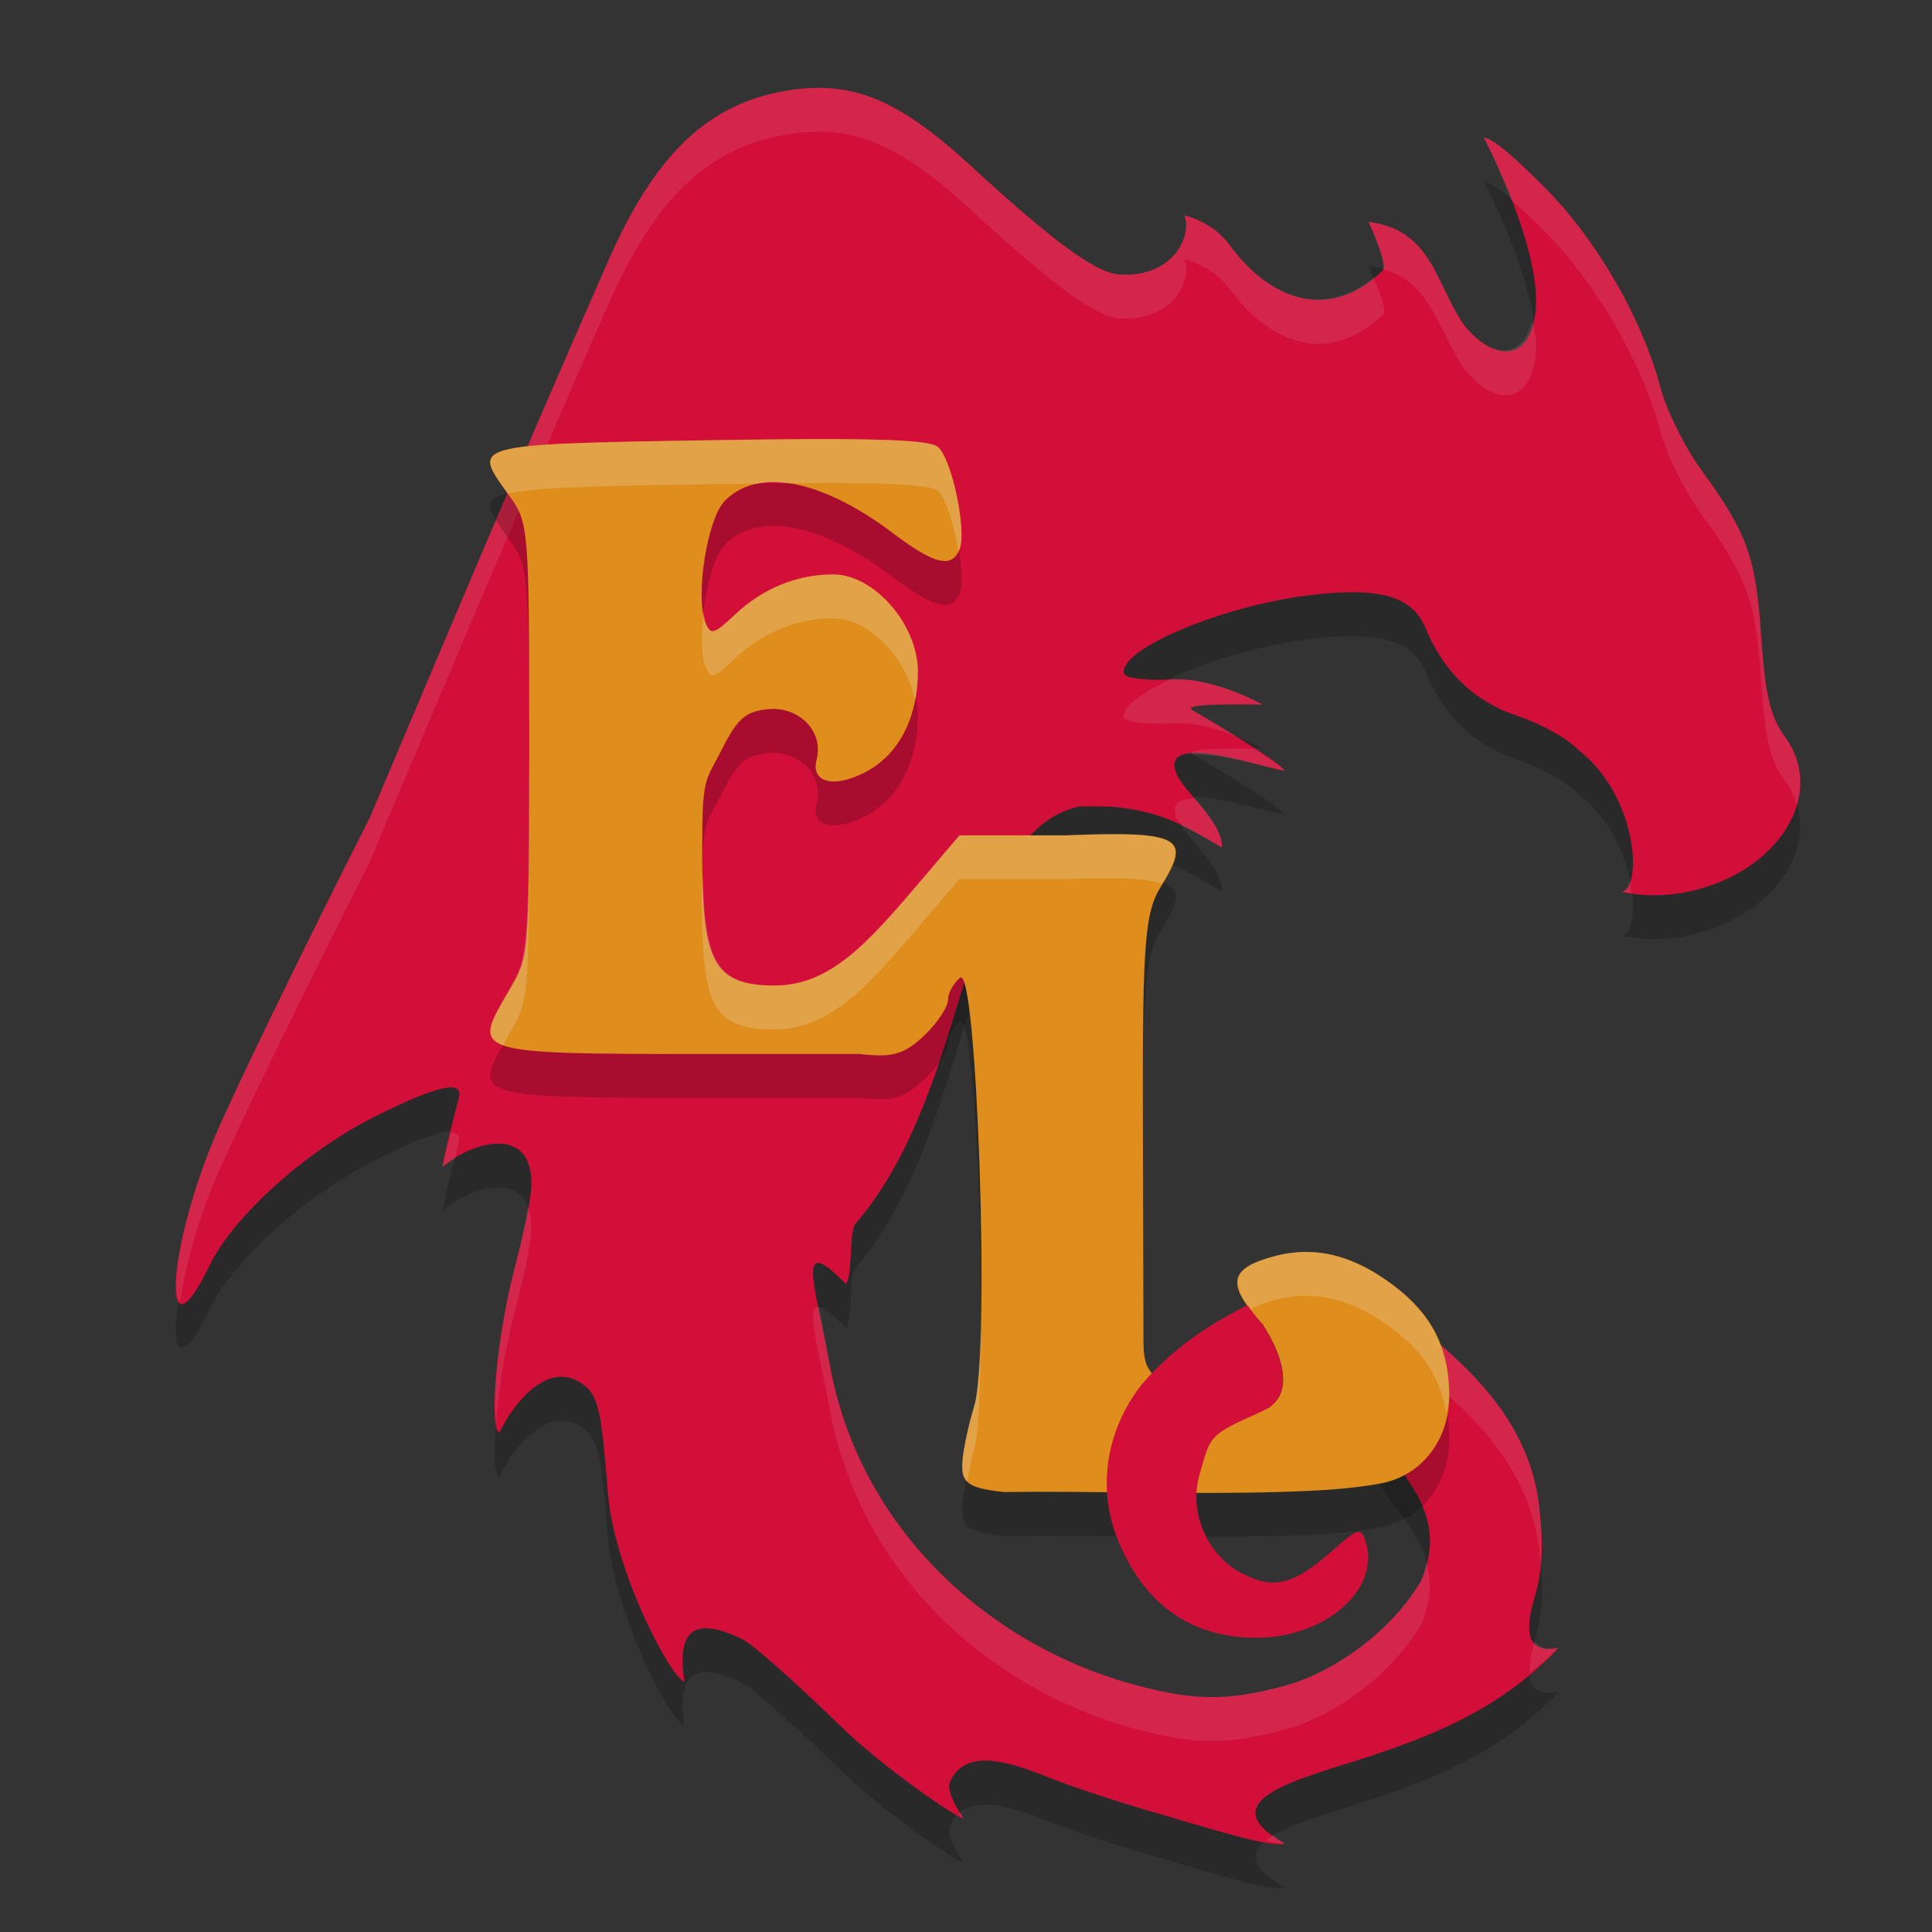 <svg xmlns="http://www.w3.org/2000/svg" width="22" height="22" version="1.1">
 <rect width="100%" height="100%" fill="#333333" stroke="none"/>
 <path style="opacity:0.2" d="M 9.364,1.5 C 9.239,1.497 9.109,1.508 8.973,1.529 8.058,1.677 7.451,2.259 6.909,3.509 5.886,5.83 4.905,8.171 4.21,9.811 3.444,11.325 2.651,12.958 2.448,13.442 1.888,14.776 1.836,16.049 2.388,14.907 2.655,14.352 3.49,13.602 4.271,13.213 4.986,12.857 5.279,12.792 5.225,13.002 c -0.06,0.233 -0.183,0.7 -0.183,0.783 0.292,-0.25 0.805,-0.404 0.959,-0.072 0.091,0.201 0.065,0.428 -0.143,1.237 -0.232,0.903 -0.28,1.861 -0.17,1.861 0.157,-0.328 0.52,-0.775 0.878,-0.591 0.242,0.13 0.275,0.248 0.356,1.276 0.069,0.879 0.706,2.097 0.872,2.155 -0.077,-0.511 0.04,-0.789 0.666,-0.482 0.117,0.06 0.612,0.5 1.101,0.977 0.489,0.477 1.336,1.06 1.41,1.06 0,0 -0.206,-0.292 -0.154,-0.413 0.132,-0.301 0.456,-0.323 1.068,-0.074 0.284,0.115 0.883,0.314 1.332,0.44 0.739,0.219 1.261,0.377 1.413,0.336 -0.883,-0.503 0.176,-0.736 0.994,-1.004 0.623,-0.213 1.444,-0.502 2.125,-1.228 -0.454,0.099 -0.34,-0.351 -0.271,-0.584 0.087,-0.29 0.095,-0.606 0.059,-0.918 -0.092,-1.272 -1.127,-1.959 -2.087,-2.7 0.022,0.049 0.042,0.099 0.059,0.151 0.017,0.052 0.03,0.104 0.041,0.159 6.6e-5,3.22e-4 9.8e-5,6.5e-4 1.95e-4,9.5e-4 9.8e-5,7e-4 1.95e-4,0.001 3.9e-4,0.002 0.01,0.053 0.018,0.108 0.024,0.164 0.006,0.06 0.009,0.122 0.009,0.186 0,0.217 -0.057,0.416 -0.157,0.579 0.129,0.784 1.187,1.214 0.754,2.202 -0.341,0.58 -0.985,1.022 -1.495,1.176 -0.682,0.192 -1.066,0.193 -1.762,0.005 -1.69,-0.456 -3.13,-1.797 -3.47,-3.619 -0.181,-0.973 -0.398,-1.533 0.178,-0.948 0.08,-0.076 0.036,-0.596 0.107,-0.679 1.381,-1.607 1.176,-4.463 2.558,-4.758 0.13,0 0.238,0.001 0.345,0.003 0.587,0.045 0.879,0.236 1.274,0.466 0.006,-0.294 -0.438,-0.639 -0.519,-0.839 -0.186,-0.464 0.814,-0.122 1.232,-0.033 -0.063,-0.118 -0.98,-0.651 -1.043,-0.687 -0.055,-0.032 -0.102,-0.081 0.791,-0.069 0,0 -0.557,-0.312 -1.031,-0.286 -0.294,0.016 -0.534,-0.014 -0.547,-0.068 -0.063,-0.275 1.13,-0.776 2.126,-0.893 0.786,-0.093 1.158,0.013 1.306,0.372 0.21,0.507 0.56,0.842 1.054,1.006 0.259,0.086 0.562,0.255 0.675,0.374 0.707,0.542 0.738,1.604 0.507,1.627 0,0 0.33,0.088 0.753,6e-5 C 20.25,10.439 20.808,9.544 20.323,8.887 20.161,8.667 20.1,8.408 20.055,7.75 19.994,6.839 19.9,6.576 19.37,5.847 19.184,5.591 18.977,5.173 18.91,4.919 18.7,4.125 18.179,3.225 17.586,2.63 17.224,2.268 16.996,2.075 16.897,2.067 c 0,0 0.578,1.09 0.595,1.837 0,0.696 -0.438,0.767 -0.817,0.302 -0.339,-0.488 -0.363,-1.084 -1.092,-1.18 0,0 0.229,0.49 0.163,0.554 C 15.123,4.184 14.449,3.904 13.996,3.283 13.806,3.021 13.488,2.953 13.488,2.953 c 0.091,0.255 -0.151,0.706 -0.723,0.673 -0.262,0 -0.746,-0.35 -1.714,-1.241 C 10.386,1.772 9.91,1.513 9.364,1.5 Z"/>
 <path style="fill:#d20f39" d="M 9.364,1.001 C 9.239,0.998 9.109,1.008 8.973,1.03 8.058,1.177 7.451,1.759 6.909,3.01 5.886,5.33 4.905,7.671 4.21,9.312 3.444,10.825 2.651,12.459 2.448,12.942 1.888,14.276 1.836,15.55 2.388,14.407 2.655,13.853 3.49,13.102 4.271,12.713 c 0.715,-0.356 1.008,-0.421 0.954,-0.211 -0.06,0.233 -0.183,0.7 -0.183,0.783 0.292,-0.25 0.805,-0.404 0.959,-0.072 0.091,0.201 0.065,0.428 -0.143,1.237 -0.232,0.903 -0.28,1.861 -0.17,1.861 0.157,-0.328 0.52,-0.775 0.878,-0.591 0.242,0.13 0.275,0.248 0.356,1.276 0.069,0.879 0.706,2.097 0.872,2.155 -0.077,-0.511 0.04,-0.789 0.666,-0.482 0.117,0.06 0.612,0.5 1.101,0.977 0.489,0.477 1.336,1.06 1.41,1.06 0,0 -0.206,-0.292 -0.154,-0.413 0.132,-0.301 0.456,-0.323 1.068,-0.074 0.284,0.115 0.883,0.314 1.332,0.44 0.739,0.219 1.261,0.377 1.413,0.336 -0.883,-0.503 0.176,-0.736 0.994,-1.004 0.623,-0.213 1.444,-0.502 2.125,-1.228 -0.454,0.099 -0.34,-0.351 -0.271,-0.584 0.087,-0.29 0.095,-0.606 0.059,-0.918 -0.092,-1.272 -1.127,-1.959 -2.087,-2.7 0.022,0.049 0.042,0.099 0.059,0.151 0.017,0.052 0.03,0.104 0.041,0.159 6.6e-5,3.22e-4 9.8e-5,6.5e-4 1.95e-4,9.5e-4 9.8e-5,7e-4 1.95e-4,0.001 3.9e-4,0.002 0.01,0.053 0.018,0.108 0.024,0.164 0.006,0.06 0.009,0.122 0.009,0.186 0,0.217 -0.057,0.416 -0.157,0.579 0.129,0.784 1.187,1.214 0.754,2.202 -0.341,0.58 -0.985,1.022 -1.495,1.176 -0.682,0.192 -1.066,0.193 -1.762,0.005 -1.69,-0.456 -3.13,-1.797 -3.47,-3.619 -0.181,-0.973 -0.398,-1.533 0.178,-0.948 0.08,-0.076 0.036,-0.596 0.107,-0.679 1.381,-1.607 1.176,-4.463 2.558,-4.758 0.13,0 0.238,0.001 0.345,0.003 0.587,0.045 0.879,0.236 1.274,0.466 0.006,-0.294 -0.438,-0.639 -0.519,-0.839 -0.186,-0.464 0.814,-0.122 1.232,-0.033 -0.063,-0.118 -0.98,-0.651 -1.043,-0.687 -0.055,-0.032 -0.102,-0.081 0.791,-0.069 0,0 -0.557,-0.312 -1.031,-0.286 -0.294,0.016 -0.534,-0.014 -0.547,-0.068 -0.063,-0.275 1.13,-0.776 2.126,-0.893 0.786,-0.093 1.158,0.013 1.306,0.372 0.21,0.507 0.56,0.842 1.054,1.006 0.259,0.086 0.562,0.255 0.675,0.374 0.707,0.542 0.738,1.604 0.507,1.627 0,0 0.33,0.088 0.753,6e-5 C 20.25,9.939 20.808,9.045 20.323,8.387 20.161,8.167 20.1,7.908 20.055,7.25 19.994,6.339 19.9,6.077 19.37,5.347 19.184,5.091 18.977,4.674 18.91,4.419 18.7,3.625 18.179,2.725 17.586,2.131 17.224,1.768 16.996,1.575 16.897,1.567 c 0,0 0.578,1.09 0.595,1.837 0,0.696 -0.438,0.767 -0.817,0.302 -0.339,-0.488 -0.363,-1.084 -1.092,-1.18 0,0 0.229,0.49 0.163,0.554 C 15.123,3.684 14.449,3.404 13.996,2.783 13.806,2.522 13.488,2.453 13.488,2.453 c 0.091,0.255 -0.151,0.706 -0.723,0.673 -0.262,0 -0.746,-0.35 -1.714,-1.241 C 10.386,1.272 9.91,1.013 9.364,1.001 Z"/>
 <path style="opacity:0.1;fill:#eff1f5" d="M 9.365,1 C 9.239,0.997 9.109,1.007 8.973,1.029 8.058,1.177 7.451,1.759 6.908,3.01 5.886,5.33 4.906,7.67 4.211,9.311 3.445,10.824 2.65,12.458 2.447,12.941 2.063,13.857 1.926,14.725 2.051,14.822 2.106,14.459 2.223,13.976 2.447,13.441 2.65,12.958 3.445,11.324 4.211,9.811 4.906,8.17 5.886,5.83 6.908,3.51 7.451,2.259 8.058,1.677 8.973,1.529 9.109,1.507 9.239,1.497 9.365,1.5 c 0.546,0.013 1.02,0.273 1.686,0.885 0.969,0.891 1.452,1.24 1.715,1.24 0.573,0.033 0.814,-0.417 0.723,-0.672 0,0 0.317,0.069 0.508,0.33 0.453,0.621 1.127,0.901 1.75,0.297 C 15.794,3.533 15.703,3.306 15.641,3.162 15.048,3.641 14.423,3.37 13.996,2.783 13.806,2.522 13.488,2.453 13.488,2.453 c 0.091,0.255 -0.15,0.705 -0.723,0.672 -0.262,0 -0.746,-0.349 -1.715,-1.24 C 10.386,1.273 9.911,1.013 9.365,1 Z m 7.531,0.566 c 0,0 0.161,0.314 0.316,0.715 0.105,0.091 0.221,0.197 0.373,0.35 0.593,0.594 1.114,1.493 1.324,2.287 0.067,0.255 0.275,0.674 0.461,0.93 0.53,0.73 0.622,0.991 0.684,1.902 0.044,0.658 0.105,0.917 0.268,1.137 0.066,0.089 0.11,0.183 0.139,0.279 0.077,-0.261 0.041,-0.536 -0.139,-0.779 C 20.16,8.167 20.099,7.908 20.055,7.25 19.993,6.339 19.901,6.077 19.371,5.348 19.185,5.092 18.978,4.674 18.91,4.42 18.7,3.626 18.179,2.725 17.586,2.131 17.224,1.768 16.996,1.574 16.896,1.566 Z m -1.312,0.959 c 0,0 0.207,0.45 0.162,0.539 0.566,0.161 0.619,0.694 0.93,1.141 0.378,0.465 0.816,0.395 0.816,-0.301 -0.002,-0.081 -0.029,-0.174 -0.043,-0.262 C 17.349,4.082 16.999,4.104 16.676,3.707 16.337,3.219 16.313,2.621 15.584,2.525 Z m -2.258,5.211 c -0.323,0.154 -0.555,0.313 -0.527,0.432 0.013,0.055 0.253,0.085 0.547,0.068 0.265,-0.015 0.527,0.067 0.732,0.15 -0.231,-0.143 -0.463,-0.278 -0.492,-0.295 -0.055,-0.032 -0.102,-0.082 0.791,-0.07 0,0 -0.557,-0.312 -1.031,-0.285 -0.008,4.223e-4 -0.012,-3.609e-4 -0.02,0 z m 0.949,0.787 c -0.718,-0.004 -0.741,0.039 -0.689,0.068 1.37e-4,7.89e-5 0.002,0.002 0.002,0.002 0.279,-0.018 0.77,0.126 1.041,0.184 -0.021,-0.04 -0.202,-0.154 -0.354,-0.254 z m -0.666,0.568 c -0.164,0.005 -0.281,0.048 -0.213,0.219 0.011,0.027 0.056,0.072 0.078,0.104 0.147,0.072 0.287,0.146 0.441,0.236 0.004,-0.186 -0.156,-0.381 -0.307,-0.559 z m 4.955,0.938 c -0.022,0.069 -0.053,0.121 -0.098,0.125 0,0 0.07,0.009 0.105,0.016 -0.005,-0.05 0.003,-0.086 -0.008,-0.141 z M 5.133,12.896 c -0.038,0.155 -0.092,0.348 -0.092,0.389 0.04,-0.034 0.092,-0.06 0.139,-0.09 0.02,-0.077 0.03,-0.136 0.045,-0.193 0.019,-0.074 -0.022,-0.1 -0.092,-0.105 z m 0.877,0.852 c -0.028,0.175 -0.066,0.366 -0.152,0.701 -0.189,0.736 -0.251,1.48 -0.209,1.74 0.029,-0.349 0.096,-0.8 0.209,-1.24 0.197,-0.766 0.227,-1.007 0.152,-1.201 z m 9.439,0.812 c 0.022,0.049 0.042,0.099 0.059,0.15 0.017,0.052 0.03,0.103 0.041,0.158 0,0 0,0.002 0,0.002 0,0 0.002,0.002 0.002,0.002 0.01,0.053 0.018,0.108 0.023,0.164 0.004,0.04 0.004,0.081 0.006,0.123 0.92,0.704 1.869,1.386 1.957,2.6 0.002,0.016 3.43e-4,0.032 0.002,0.049 0.017,-0.181 0.019,-0.364 -0.002,-0.549 -0.092,-1.272 -1.128,-1.958 -2.088,-2.699 z m -6.121,0.324 c -0.161,-0.026 -0.009,0.464 0.125,1.182 0.34,1.822 1.779,3.164 3.469,3.619 0.696,0.188 1.081,0.186 1.764,-0.006 0.51,-0.154 1.153,-0.596 1.494,-1.176 0.121,-0.275 0.119,-0.505 0.061,-0.713 -0.017,0.07 -0.027,0.137 -0.061,0.213 -0.341,0.58 -0.984,1.022 -1.494,1.176 -0.682,0.192 -1.067,0.194 -1.764,0.006 -1.69,-0.456 -3.129,-1.797 -3.469,-3.619 -0.058,-0.313 -0.087,-0.478 -0.125,-0.682 z m 6.229,0.529 c -0.023,0.141 -0.061,0.276 -0.131,0.389 0.016,0.1 0.05,0.195 0.092,0.285 0.038,-0.113 0.064,-0.235 0.064,-0.365 0,-0.064 -0.002,-0.125 -0.008,-0.186 -0.004,-0.042 -0.011,-0.083 -0.018,-0.123 z m 1.916,3.275 c -0.03,0.105 -0.061,0.244 -0.055,0.363 0.111,-0.093 0.224,-0.178 0.33,-0.291 -0.155,0.034 -0.228,-0.009 -0.275,-0.072 z m -6.537,1.955 c -0.008,0.007 -0.012,0.018 -0.02,0.025 0.007,0.003 0.051,0.035 0.055,0.035 0,0 -0.024,-0.043 -0.035,-0.061 z m 3.562,0.254 c -0.035,0.02 -0.056,0.043 -0.082,0.064 0.068,0.009 0.181,0.04 0.215,0.031 -0.059,-0.034 -0.09,-0.064 -0.133,-0.096 z"/>
 <path style="opacity:0.2" d="m 9.236,5.5 c -0.325,10e-4 -0.715,0.005 -1.178,0.013 -2.752,0.044 -2.677,0.051 -2.263,0.626 0.228,0.316 0.231,0.353 0.231,2.856 0,2.501 -0.003,2.392 -0.237,2.796 -0.404,0.699 -0.463,0.711 2.219,0.711 H 9.787 c 0.381,0.042 0.514,0.011 0.766,-0.239 0.133,-0.132 0.242,-0.302 0.242,-0.378 0,-0.076 0.062,-0.189 0.137,-0.251 0.195,-0.16 0.344,4.285 0.164,4.871 -0.066,0.215 -0.127,0.5 -0.136,0.634 -0.015,0.224 0.024,0.306 0.476,0.351 0.981,-0.014 2.062,0.029 3.106,0 0.411,-0.012 0.816,-0.028 1.207,-0.103 0.452,-0.099 0.754,-0.499 0.754,-0.998 0,-0.533 -0.195,-0.919 -0.629,-1.248 -0.35,-0.264 -0.681,-0.391 -1.02,-0.385 -0.113,0.002 -0.227,0.018 -0.343,0.049 -0.523,0.14 -0.553,0.315 -0.134,0.775 0.418,0.643 0.265,1.095 -0.37,1 -0.251,-0.051 -0.496,-0.14 -0.73,-0.312 -0.218,-0.136 -0.255,-0.243 -0.256,-0.492 l -0.006,-2.111 c -0.007,-2.291 0.004,-2.744 0.196,-3.055 0.341,-0.55 0.302,-0.654 -1.067,-0.598 h -1.217 l -0.425,0.5 c -0.619,0.728 -1.043,1.21 -1.683,1.21 -0.731,0 -0.823,-0.307 -0.823,-1.565 0,-0.824 0.036,-0.752 0.221,-1.117 C 8.397,8.681 8.489,8.6 8.746,8.576 9.101,8.541 9.382,8.832 9.299,9.147 c -0.069,0.263 0.189,0.333 0.548,0.149 0.419,-0.215 0.605,-0.671 0.605,-1.148 0,-0.536 -0.498,-1.107 -0.964,-1.107 -0.415,0 -0.806,0.16 -1.123,0.461 C 8.128,7.725 8.09,7.735 8.033,7.589 7.915,7.285 8.054,6.4 8.256,6.2 8.687,5.772 9.472,6.046 10.154,6.561 10.639,6.929 10.841,6.978 10.928,6.752 11.011,6.539 10.839,5.728 10.682,5.59 10.607,5.525 10.212,5.497 9.236,5.5 Z"/>
 <path style="fill:#df8e1d" d="m 9.236,5 c -0.325,0.001 -0.715,0.005 -1.178,0.013 -2.752,0.044 -2.677,0.051 -2.263,0.626 0.228,0.316 0.231,0.353 0.231,2.856 0,2.501 -0.003,2.392 -0.237,2.796 -0.404,0.699 -0.463,0.711 2.219,0.711 H 9.787 c 0.381,0.042 0.514,0.011 0.766,-0.239 0.133,-0.132 0.242,-0.302 0.242,-0.378 0,-0.076 0.062,-0.189 0.137,-0.251 0.195,-0.16 0.344,4.285 0.164,4.871 -0.066,0.215 -0.127,0.5 -0.136,0.634 -0.015,0.224 0.024,0.306 0.476,0.351 0.981,-0.014 2.062,0.029 3.106,0 0.411,-0.012 0.816,-0.028 1.207,-0.103 0.452,-0.099 0.754,-0.499 0.754,-0.998 0,-0.533 -0.195,-0.919 -0.629,-1.248 -0.35,-0.264 -0.681,-0.391 -1.02,-0.385 -0.113,0.002 -0.227,0.018 -0.343,0.049 -0.523,0.14 -0.553,0.315 -0.134,0.775 0.418,0.643 0.265,1.095 -0.37,1 -0.251,-0.051 -0.496,-0.14 -0.73,-0.312 -0.218,-0.136 -0.255,-0.243 -0.256,-0.492 l -0.006,-2.111 c -0.007,-2.291 0.004,-2.744 0.196,-3.055 0.341,-0.55 0.302,-0.654 -1.067,-0.598 h -1.217 l -0.425,0.5 c -0.619,0.728 -1.043,1.21 -1.683,1.21 -0.731,0 -0.823,-0.307 -0.823,-1.565 0,-0.824 0.036,-0.752 0.221,-1.117 C 8.397,8.181 8.489,8.1 8.746,8.076 9.101,8.041 9.382,8.332 9.299,8.647 c -0.069,0.263 0.189,0.333 0.548,0.149 0.419,-0.215 0.605,-0.671 0.605,-1.148 0,-0.536 -0.498,-1.107 -0.964,-1.107 -0.415,0 -0.806,0.16 -1.123,0.461 C 8.128,7.225 8.09,7.235 8.033,7.089 7.915,6.785 8.054,5.9 8.256,5.7 8.687,5.272 9.472,5.546 10.154,6.061 10.639,6.429 10.841,6.478 10.928,6.252 11.011,6.039 10.839,5.228 10.682,5.09 10.607,5.025 10.212,4.997 9.236,5 Z"/>
 <path style="fill:#d20f39" d="m 14.205,14.861 c -0.386,0.199 -0.821,0.454 -1.209,0.91 -0.405,0.523 -0.507,1.187 -0.26,1.781 0.303,0.727 0.834,1.098 1.574,1.098 0.781,-6e-4 1.412,-0.554 1.242,-1.09 -0.054,-0.172 -0.082,-0.165 -0.385,0.102 -0.44,0.388 -0.663,0.442 -1.025,0.254 -0.395,-0.205 -0.606,-0.693 -0.484,-1.119 0.127,-0.445 0.095,-0.451 0.676,-0.709 0.046,-0.021 0.083,-0.042 0.123,-0.062 0.005,-0.004 0.011,-0.01 0.016,-0.014 v -0.004 c 0.205,-0.152 0.182,-0.497 -0.098,-0.928 -0.077,-0.085 -0.124,-0.152 -0.17,-0.219 z"/>
 <path style="opacity:0.2;fill:#eff1f5" d="m 9.236,5 c -0.325,10e-4 -0.716,0.006 -1.18,0.014 -2.719,0.044 -2.672,0.054 -2.271,0.609 0.289,-0.073 0.939,-0.088 2.271,-0.109 0.225,-0.004 0.381,-0.004 0.572,-0.006 0.101,-0.02 0.209,-0.018 0.322,-0.004 0.086,-6.231e-4 0.207,-0.004 0.285,-0.004 0.976,-0.003 1.371,0.024 1.445,0.09 0.092,0.081 0.185,0.393 0.232,0.682 0.004,-0.008 0.01,-0.01 0.014,-0.02 0.082,-0.213 -0.089,-1.024 -0.246,-1.162 -0.075,-0.066 -0.47,-0.093 -1.445,-0.09 z m 0.252,1.541 c -0.415,0 -0.805,0.161 -1.123,0.461 -0.236,0.224 -0.275,0.232 -0.332,0.086 -0.012,-0.03 -0.011,-0.085 -0.018,-0.125 -0.03,0.248 -0.034,0.493 0.018,0.625 0.057,0.147 0.096,0.138 0.332,-0.086 C 8.683,7.202 9.073,7.041 9.488,7.041 c 0.418,0 0.842,0.461 0.93,0.941 0.022,-0.108 0.035,-0.22 0.035,-0.334 0,-0.536 -0.498,-1.107 -0.965,-1.107 z M 6.021,8.742 c -0.001,2.092 -0.014,2.167 -0.234,2.549 -0.199,0.344 -0.309,0.52 -0.055,0.611 0.024,-0.042 0.027,-0.063 0.055,-0.111 0.234,-0.405 0.238,-0.294 0.238,-2.795 0,-0.141 -0.004,-0.128 -0.004,-0.254 z m 6.912,0.762 c -0.191,-0.01 -0.451,-0.006 -0.793,0.008 h -1.217 l -0.426,0.5 c -0.619,0.728 -1.042,1.211 -1.682,1.211 -0.659,0 -0.791,-0.288 -0.812,-1.258 -0.002,0.081 -0.012,0.084 -0.012,0.193 0,1.258 0.093,1.564 0.824,1.564 0.639,0 1.062,-0.483 1.682,-1.211 l 0.426,-0.5 h 1.217 c 0.608,-0.025 0.923,-0.009 1.09,0.055 0.226,-0.374 0.251,-0.533 -0.297,-0.563 z m 1.918,4.752 c -0.113,0.002 -0.228,0.018 -0.344,0.049 -0.447,0.119 -0.513,0.277 -0.268,0.604 0.068,-0.038 0.151,-0.072 0.268,-0.104 0.116,-0.031 0.231,-0.047 0.344,-0.049 0.339,-0.005 0.67,0.12 1.02,0.385 0.345,0.261 0.533,0.564 0.598,0.943 0.011,-0.065 0.031,-0.126 0.031,-0.195 0,-0.533 -0.195,-0.92 -0.629,-1.248 -0.35,-0.264 -0.681,-0.39 -1.02,-0.385 z m -3.684,0.824 c -0.01,0.439 -0.033,0.789 -0.074,0.924 -0.066,0.215 -0.126,0.501 -0.135,0.635 -0.007,0.106 8.68e-4,0.179 0.057,0.232 0.026,-0.128 0.04,-0.243 0.078,-0.367 0.056,-0.181 0.073,-0.757 0.074,-1.424 z"/>
</svg>
